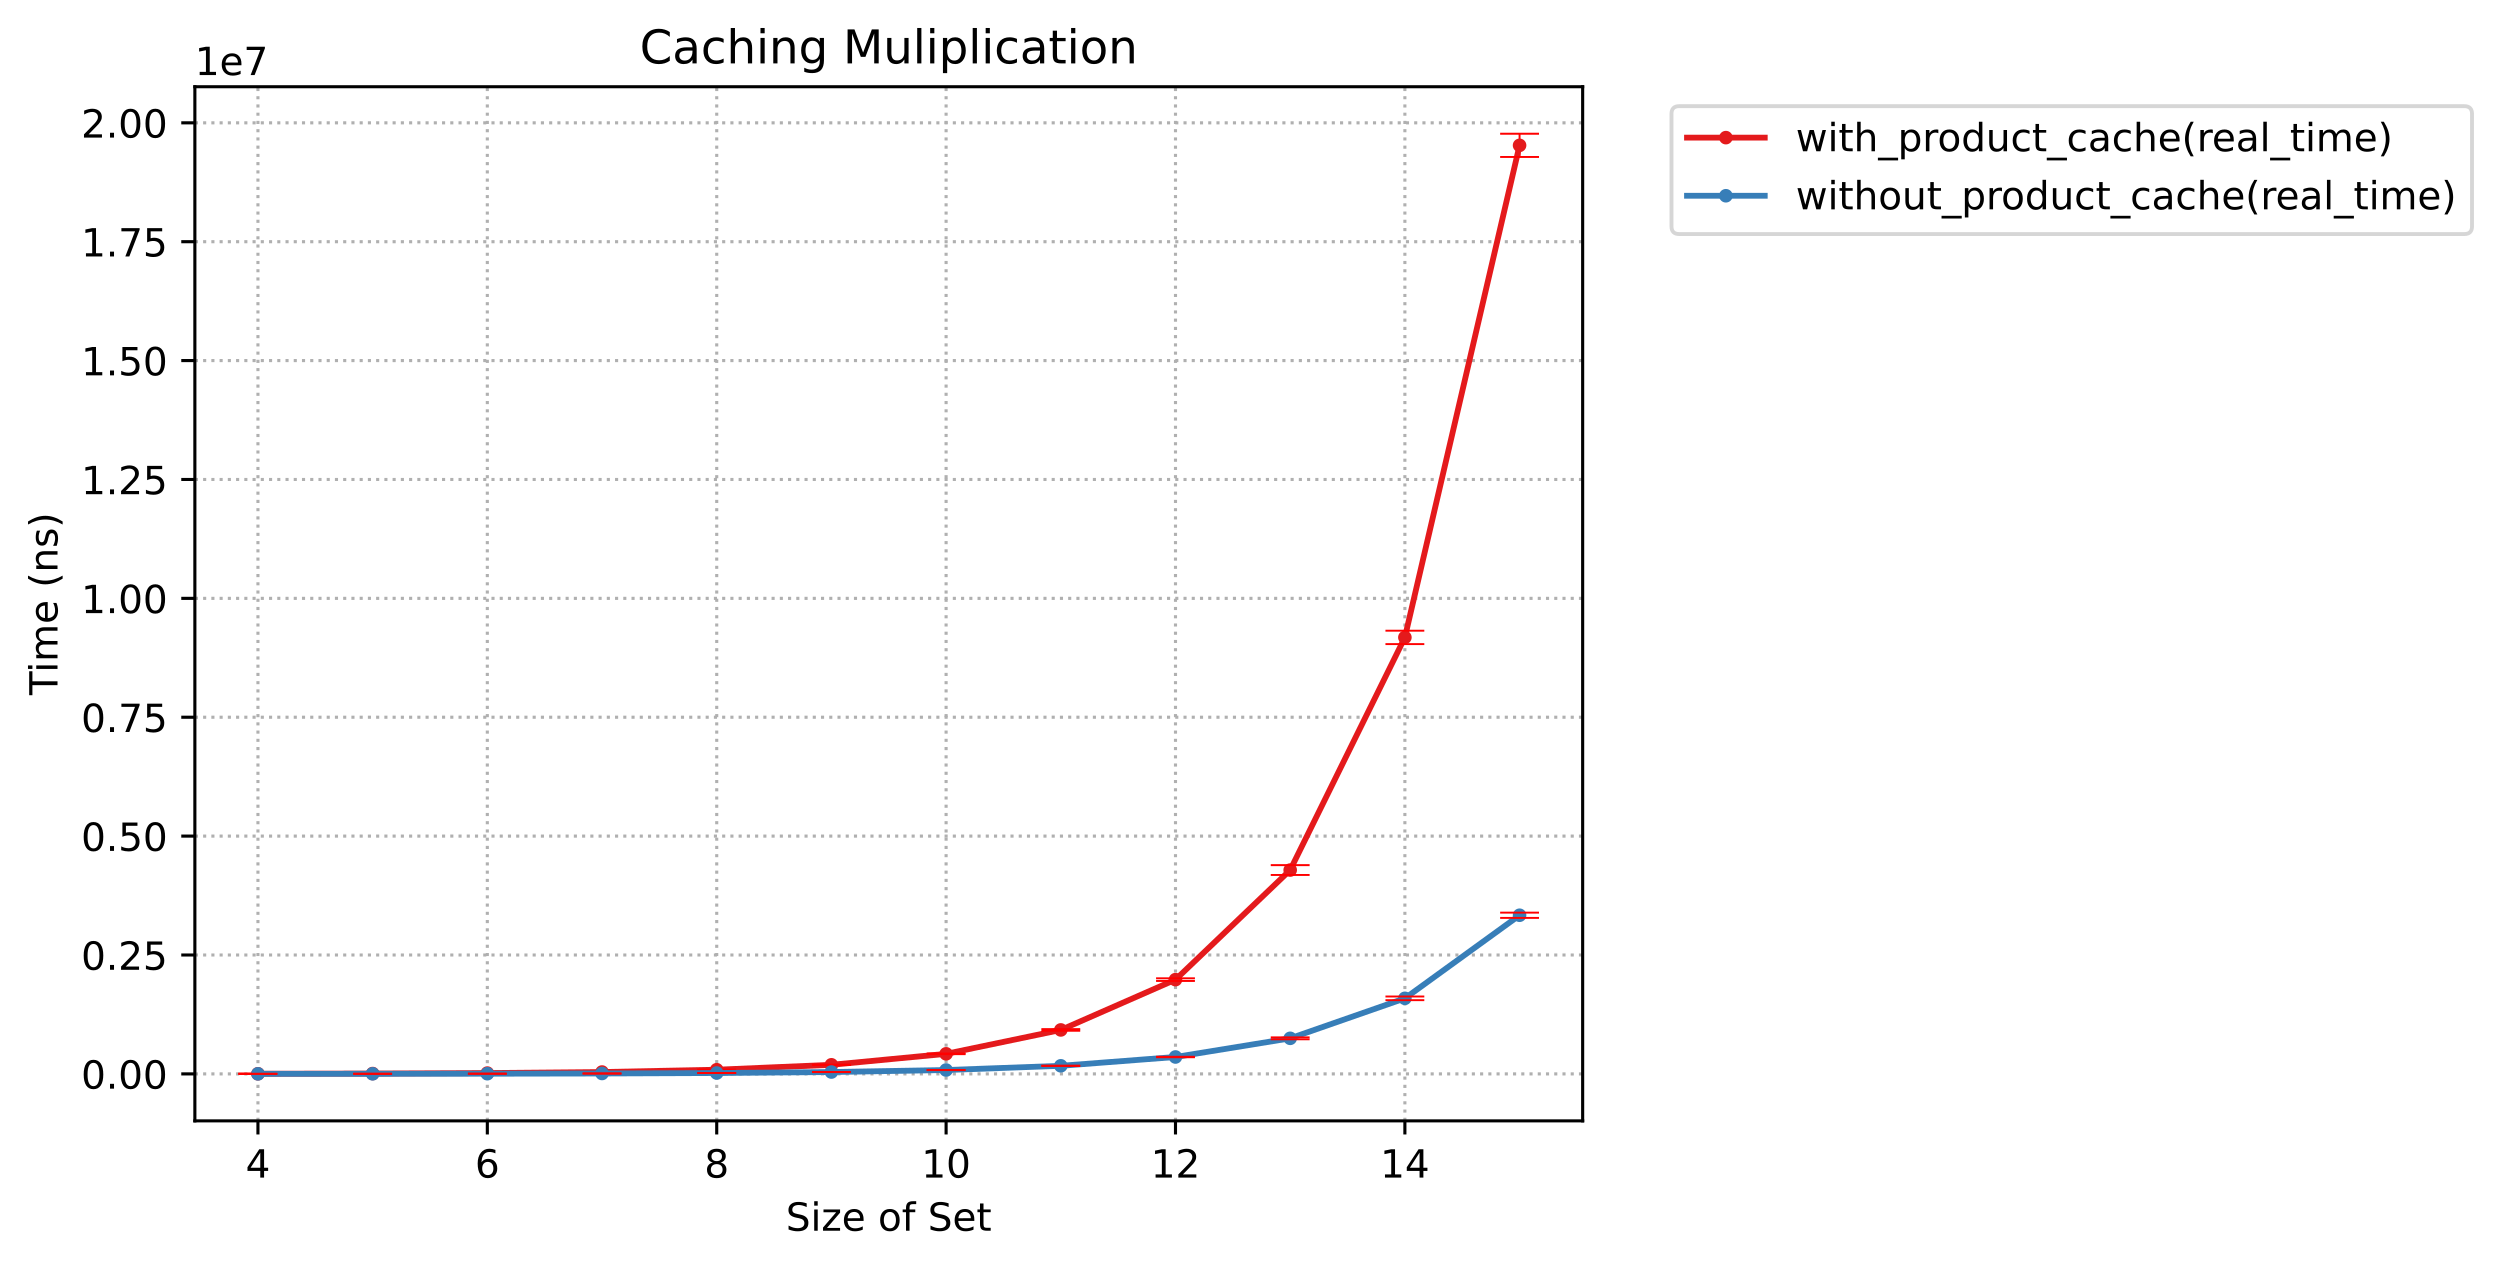 <?xml version="1.0" encoding="utf-8" standalone="no"?>
<!DOCTYPE svg PUBLIC "-//W3C//DTD SVG 1.1//EN"
  "http://www.w3.org/Graphics/SVG/1.1/DTD/svg11.dtd">
<!-- Created with matplotlib (https://matplotlib.org/) -->
<svg height="325.986pt" version="1.1" viewBox="0 0 643.324 325.986" width="643.324pt" xmlns="http://www.w3.org/2000/svg" xmlns:xlink="http://www.w3.org/1999/xlink">
 <defs>
  <style type="text/css">
*{stroke-linecap:butt;stroke-linejoin:round;}
  </style>
 </defs>
 <g id="figure_1">
  <g id="patch_1">
   <path d="M 0 325.986 
L 643.324 325.986 
L 643.324 0 
L 0 0 
z
" style="fill:#ffffff;"/>
  </g>
  <g id="axes_1">
   <g id="patch_2">
    <path d="M 50.144 288.43 
L 407.264 288.43 
L 407.264 22.318 
L 50.144 22.318 
z
" style="fill:#ffffff;"/>
   </g>
   <g id="matplotlib.axis_1">
    <g id="xtick_1">
     <g id="line2d_1">
      <path clip-path="url(#p0be7c2881b)" d="M 66.376 288.43 
L 66.376 22.318 
" style="fill:none;stroke:#b0b0b0;stroke-dasharray:0.8,1.32;stroke-dashoffset:0;stroke-width:0.8;"/>
     </g>
     <g id="line2d_2">
      <defs>
       <path d="M 0 0 
L 0 3.5 
" id="m4b051c2f58" style="stroke:#000000;stroke-width:0.8;"/>
      </defs>
      <g>
       <use style="stroke:#000000;stroke-width:0.8;" x="66.376" xlink:href="#m4b051c2f58" y="288.43"/>
      </g>
     </g>
     <g id="text_1">
      <!-- 4 -->
      <defs>
       <path d="M 37.797 64.312 
L 12.891 25.391 
L 37.797 25.391 
z
M 35.203 72.906 
L 47.609 72.906 
L 47.609 25.391 
L 58.016 25.391 
L 58.016 17.188 
L 47.609 17.188 
L 47.609 0 
L 37.797 0 
L 37.797 17.188 
L 4.891 17.188 
L 4.891 26.703 
z
" id="DejaVuSans-52"/>
      </defs>
      <g transform="translate(63.195 303.029)scale(0.1 -0.1)">
       <use xlink:href="#DejaVuSans-52"/>
      </g>
     </g>
    </g>
    <g id="xtick_2">
     <g id="line2d_3">
      <path clip-path="url(#p0be7c2881b)" d="M 125.405 288.43 
L 125.405 22.318 
" style="fill:none;stroke:#b0b0b0;stroke-dasharray:0.8,1.32;stroke-dashoffset:0;stroke-width:0.8;"/>
     </g>
     <g id="line2d_4">
      <g>
       <use style="stroke:#000000;stroke-width:0.8;" x="125.405" xlink:href="#m4b051c2f58" y="288.43"/>
      </g>
     </g>
     <g id="text_2">
      <!-- 6 -->
      <defs>
       <path d="M 33.016 40.375 
Q 26.375 40.375 22.484 35.828 
Q 18.609 31.297 18.609 23.391 
Q 18.609 15.531 22.484 10.953 
Q 26.375 6.391 33.016 6.391 
Q 39.656 6.391 43.531 10.953 
Q 47.406 15.531 47.406 23.391 
Q 47.406 31.297 43.531 35.828 
Q 39.656 40.375 33.016 40.375 
z
M 52.594 71.297 
L 52.594 62.312 
Q 48.875 64.062 45.094 64.984 
Q 41.312 65.922 37.594 65.922 
Q 27.828 65.922 22.672 59.328 
Q 17.531 52.734 16.797 39.406 
Q 19.672 43.656 24.016 45.922 
Q 28.375 48.188 33.594 48.188 
Q 44.578 48.188 50.953 41.516 
Q 57.328 34.859 57.328 23.391 
Q 57.328 12.156 50.688 5.359 
Q 44.047 -1.422 33.016 -1.422 
Q 20.359 -1.422 13.672 8.266 
Q 6.984 17.969 6.984 36.375 
Q 6.984 53.656 15.188 63.938 
Q 23.391 74.219 37.203 74.219 
Q 40.922 74.219 44.703 73.484 
Q 48.484 72.75 52.594 71.297 
z
" id="DejaVuSans-54"/>
      </defs>
      <g transform="translate(122.223 303.029)scale(0.1 -0.1)">
       <use xlink:href="#DejaVuSans-54"/>
      </g>
     </g>
    </g>
    <g id="xtick_3">
     <g id="line2d_5">
      <path clip-path="url(#p0be7c2881b)" d="M 184.433 288.43 
L 184.433 22.318 
" style="fill:none;stroke:#b0b0b0;stroke-dasharray:0.8,1.32;stroke-dashoffset:0;stroke-width:0.8;"/>
     </g>
     <g id="line2d_6">
      <g>
       <use style="stroke:#000000;stroke-width:0.8;" x="184.433" xlink:href="#m4b051c2f58" y="288.43"/>
      </g>
     </g>
     <g id="text_3">
      <!-- 8 -->
      <defs>
       <path d="M 31.781 34.625 
Q 24.75 34.625 20.719 30.859 
Q 16.703 27.094 16.703 20.516 
Q 16.703 13.922 20.719 10.156 
Q 24.75 6.391 31.781 6.391 
Q 38.812 6.391 42.859 10.172 
Q 46.922 13.969 46.922 20.516 
Q 46.922 27.094 42.891 30.859 
Q 38.875 34.625 31.781 34.625 
z
M 21.922 38.812 
Q 15.578 40.375 12.031 44.719 
Q 8.5 49.078 8.5 55.328 
Q 8.5 64.062 14.719 69.141 
Q 20.953 74.219 31.781 74.219 
Q 42.672 74.219 48.875 69.141 
Q 55.078 64.062 55.078 55.328 
Q 55.078 49.078 51.531 44.719 
Q 48 40.375 41.703 38.812 
Q 48.828 37.156 52.797 32.312 
Q 56.781 27.484 56.781 20.516 
Q 56.781 9.906 50.312 4.234 
Q 43.844 -1.422 31.781 -1.422 
Q 19.734 -1.422 13.25 4.234 
Q 6.781 9.906 6.781 20.516 
Q 6.781 27.484 10.781 32.312 
Q 14.797 37.156 21.922 38.812 
z
M 18.312 54.391 
Q 18.312 48.734 21.844 45.562 
Q 25.391 42.391 31.781 42.391 
Q 38.141 42.391 41.719 45.562 
Q 45.312 48.734 45.312 54.391 
Q 45.312 60.062 41.719 63.234 
Q 38.141 66.406 31.781 66.406 
Q 25.391 66.406 21.844 63.234 
Q 18.312 60.062 18.312 54.391 
z
" id="DejaVuSans-56"/>
      </defs>
      <g transform="translate(181.251 303.029)scale(0.1 -0.1)">
       <use xlink:href="#DejaVuSans-56"/>
      </g>
     </g>
    </g>
    <g id="xtick_4">
     <g id="line2d_7">
      <path clip-path="url(#p0be7c2881b)" d="M 243.461 288.43 
L 243.461 22.318 
" style="fill:none;stroke:#b0b0b0;stroke-dasharray:0.8,1.32;stroke-dashoffset:0;stroke-width:0.8;"/>
     </g>
     <g id="line2d_8">
      <g>
       <use style="stroke:#000000;stroke-width:0.8;" x="243.461" xlink:href="#m4b051c2f58" y="288.43"/>
      </g>
     </g>
     <g id="text_4">
      <!-- 10 -->
      <defs>
       <path d="M 12.406 8.297 
L 28.516 8.297 
L 28.516 63.922 
L 10.984 60.406 
L 10.984 69.391 
L 28.422 72.906 
L 38.281 72.906 
L 38.281 8.297 
L 54.391 8.297 
L 54.391 0 
L 12.406 0 
z
" id="DejaVuSans-49"/>
       <path d="M 31.781 66.406 
Q 24.172 66.406 20.328 58.906 
Q 16.5 51.422 16.5 36.375 
Q 16.5 21.391 20.328 13.891 
Q 24.172 6.391 31.781 6.391 
Q 39.453 6.391 43.281 13.891 
Q 47.125 21.391 47.125 36.375 
Q 47.125 51.422 43.281 58.906 
Q 39.453 66.406 31.781 66.406 
z
M 31.781 74.219 
Q 44.047 74.219 50.516 64.516 
Q 56.984 54.828 56.984 36.375 
Q 56.984 17.969 50.516 8.266 
Q 44.047 -1.422 31.781 -1.422 
Q 19.531 -1.422 13.062 8.266 
Q 6.594 17.969 6.594 36.375 
Q 6.594 54.828 13.062 64.516 
Q 19.531 74.219 31.781 74.219 
z
" id="DejaVuSans-48"/>
      </defs>
      <g transform="translate(237.098 303.029)scale(0.1 -0.1)">
       <use xlink:href="#DejaVuSans-49"/>
       <use x="63.623" xlink:href="#DejaVuSans-48"/>
      </g>
     </g>
    </g>
    <g id="xtick_5">
     <g id="line2d_9">
      <path clip-path="url(#p0be7c2881b)" d="M 302.489 288.43 
L 302.489 22.318 
" style="fill:none;stroke:#b0b0b0;stroke-dasharray:0.8,1.32;stroke-dashoffset:0;stroke-width:0.8;"/>
     </g>
     <g id="line2d_10">
      <g>
       <use style="stroke:#000000;stroke-width:0.8;" x="302.489" xlink:href="#m4b051c2f58" y="288.43"/>
      </g>
     </g>
     <g id="text_5">
      <!-- 12 -->
      <defs>
       <path d="M 19.188 8.297 
L 53.609 8.297 
L 53.609 0 
L 7.328 0 
L 7.328 8.297 
Q 12.938 14.109 22.625 23.891 
Q 32.328 33.688 34.812 36.531 
Q 39.547 41.844 41.422 45.531 
Q 43.312 49.219 43.312 52.781 
Q 43.312 58.594 39.234 62.25 
Q 35.156 65.922 28.609 65.922 
Q 23.969 65.922 18.812 64.312 
Q 13.672 62.703 7.812 59.422 
L 7.812 69.391 
Q 13.766 71.781 18.938 73 
Q 24.125 74.219 28.422 74.219 
Q 39.75 74.219 46.484 68.547 
Q 53.219 62.891 53.219 53.422 
Q 53.219 48.922 51.531 44.891 
Q 49.859 40.875 45.406 35.406 
Q 44.188 33.984 37.641 27.219 
Q 31.109 20.453 19.188 8.297 
z
" id="DejaVuSans-50"/>
      </defs>
      <g transform="translate(296.126 303.029)scale(0.1 -0.1)">
       <use xlink:href="#DejaVuSans-49"/>
       <use x="63.623" xlink:href="#DejaVuSans-50"/>
      </g>
     </g>
    </g>
    <g id="xtick_6">
     <g id="line2d_11">
      <path clip-path="url(#p0be7c2881b)" d="M 361.517 288.43 
L 361.517 22.318 
" style="fill:none;stroke:#b0b0b0;stroke-dasharray:0.8,1.32;stroke-dashoffset:0;stroke-width:0.8;"/>
     </g>
     <g id="line2d_12">
      <g>
       <use style="stroke:#000000;stroke-width:0.8;" x="361.517" xlink:href="#m4b051c2f58" y="288.43"/>
      </g>
     </g>
     <g id="text_6">
      <!-- 14 -->
      <g transform="translate(355.154 303.029)scale(0.1 -0.1)">
       <use xlink:href="#DejaVuSans-49"/>
       <use x="63.623" xlink:href="#DejaVuSans-52"/>
      </g>
     </g>
    </g>
    <g id="text_7">
     <!-- Size of Set -->
     <defs>
      <path d="M 53.516 70.516 
L 53.516 60.891 
Q 47.906 63.578 42.922 64.891 
Q 37.938 66.219 33.297 66.219 
Q 25.25 66.219 20.875 63.094 
Q 16.5 59.969 16.5 54.203 
Q 16.5 49.359 19.406 46.891 
Q 22.312 44.438 30.422 42.922 
L 36.375 41.703 
Q 47.406 39.594 52.656 34.297 
Q 57.906 29 57.906 20.125 
Q 57.906 9.516 50.797 4.047 
Q 43.703 -1.422 29.984 -1.422 
Q 24.812 -1.422 18.969 -0.25 
Q 13.141 0.922 6.891 3.219 
L 6.891 13.375 
Q 12.891 10.016 18.656 8.297 
Q 24.422 6.594 29.984 6.594 
Q 38.422 6.594 43.016 9.906 
Q 47.609 13.234 47.609 19.391 
Q 47.609 24.75 44.312 27.781 
Q 41.016 30.812 33.5 32.328 
L 27.484 33.5 
Q 16.453 35.688 11.516 40.375 
Q 6.594 45.062 6.594 53.422 
Q 6.594 63.094 13.406 68.656 
Q 20.219 74.219 32.172 74.219 
Q 37.312 74.219 42.625 73.281 
Q 47.953 72.359 53.516 70.516 
z
" id="DejaVuSans-83"/>
      <path d="M 9.422 54.688 
L 18.406 54.688 
L 18.406 0 
L 9.422 0 
z
M 9.422 75.984 
L 18.406 75.984 
L 18.406 64.594 
L 9.422 64.594 
z
" id="DejaVuSans-105"/>
      <path d="M 5.516 54.688 
L 48.188 54.688 
L 48.188 46.484 
L 14.406 7.172 
L 48.188 7.172 
L 48.188 0 
L 4.297 0 
L 4.297 8.203 
L 38.094 47.516 
L 5.516 47.516 
z
" id="DejaVuSans-122"/>
      <path d="M 56.203 29.594 
L 56.203 25.203 
L 14.891 25.203 
Q 15.484 15.922 20.484 11.062 
Q 25.484 6.203 34.422 6.203 
Q 39.594 6.203 44.453 7.469 
Q 49.312 8.734 54.109 11.281 
L 54.109 2.781 
Q 49.266 0.734 44.188 -0.344 
Q 39.109 -1.422 33.891 -1.422 
Q 20.797 -1.422 13.156 6.188 
Q 5.516 13.812 5.516 26.812 
Q 5.516 40.234 12.766 48.109 
Q 20.016 56 32.328 56 
Q 43.359 56 49.781 48.891 
Q 56.203 41.797 56.203 29.594 
z
M 47.219 32.234 
Q 47.125 39.594 43.094 43.984 
Q 39.062 48.391 32.422 48.391 
Q 24.906 48.391 20.391 44.141 
Q 15.875 39.891 15.188 32.172 
z
" id="DejaVuSans-101"/>
      <path id="DejaVuSans-32"/>
      <path d="M 30.609 48.391 
Q 23.391 48.391 19.188 42.75 
Q 14.984 37.109 14.984 27.297 
Q 14.984 17.484 19.156 11.844 
Q 23.344 6.203 30.609 6.203 
Q 37.797 6.203 41.984 11.859 
Q 46.188 17.531 46.188 27.297 
Q 46.188 37.016 41.984 42.703 
Q 37.797 48.391 30.609 48.391 
z
M 30.609 56 
Q 42.328 56 49.016 48.375 
Q 55.719 40.766 55.719 27.297 
Q 55.719 13.875 49.016 6.219 
Q 42.328 -1.422 30.609 -1.422 
Q 18.844 -1.422 12.172 6.219 
Q 5.516 13.875 5.516 27.297 
Q 5.516 40.766 12.172 48.375 
Q 18.844 56 30.609 56 
z
" id="DejaVuSans-111"/>
      <path d="M 37.109 75.984 
L 37.109 68.5 
L 28.516 68.5 
Q 23.688 68.5 21.797 66.547 
Q 19.922 64.594 19.922 59.516 
L 19.922 54.688 
L 34.719 54.688 
L 34.719 47.703 
L 19.922 47.703 
L 19.922 0 
L 10.891 0 
L 10.891 47.703 
L 2.297 47.703 
L 2.297 54.688 
L 10.891 54.688 
L 10.891 58.5 
Q 10.891 67.625 15.141 71.797 
Q 19.391 75.984 28.609 75.984 
z
" id="DejaVuSans-102"/>
      <path d="M 18.312 70.219 
L 18.312 54.688 
L 36.812 54.688 
L 36.812 47.703 
L 18.312 47.703 
L 18.312 18.016 
Q 18.312 11.328 20.141 9.422 
Q 21.969 7.516 27.594 7.516 
L 36.812 7.516 
L 36.812 0 
L 27.594 0 
Q 17.188 0 13.234 3.875 
Q 9.281 7.766 9.281 18.016 
L 9.281 47.703 
L 2.688 47.703 
L 2.688 54.688 
L 9.281 54.688 
L 9.281 70.219 
z
" id="DejaVuSans-116"/>
     </defs>
     <g transform="translate(202.231 316.707)scale(0.1 -0.1)">
      <use xlink:href="#DejaVuSans-83"/>
      <use x="63.477" xlink:href="#DejaVuSans-105"/>
      <use x="91.26" xlink:href="#DejaVuSans-122"/>
      <use x="143.75" xlink:href="#DejaVuSans-101"/>
      <use x="205.273" xlink:href="#DejaVuSans-32"/>
      <use x="237.061" xlink:href="#DejaVuSans-111"/>
      <use x="298.242" xlink:href="#DejaVuSans-102"/>
      <use x="333.447" xlink:href="#DejaVuSans-32"/>
      <use x="365.234" xlink:href="#DejaVuSans-83"/>
      <use x="428.711" xlink:href="#DejaVuSans-101"/>
      <use x="490.234" xlink:href="#DejaVuSans-116"/>
     </g>
    </g>
   </g>
   <g id="matplotlib.axis_2">
    <g id="ytick_1">
     <g id="line2d_13">
      <path clip-path="url(#p0be7c2881b)" d="M 50.144 276.343 
L 407.264 276.343 
" style="fill:none;stroke:#b0b0b0;stroke-dasharray:0.8,1.32;stroke-dashoffset:0;stroke-width:0.8;"/>
     </g>
     <g id="line2d_14">
      <defs>
       <path d="M 0 0 
L -3.5 0 
" id="md8c33a48b3" style="stroke:#000000;stroke-width:0.8;"/>
      </defs>
      <g>
       <use style="stroke:#000000;stroke-width:0.8;" x="50.144" xlink:href="#md8c33a48b3" y="276.343"/>
      </g>
     </g>
     <g id="text_8">
      <!-- 0.00 -->
      <defs>
       <path d="M 10.688 12.406 
L 21 12.406 
L 21 0 
L 10.688 0 
z
" id="DejaVuSans-46"/>
      </defs>
      <g transform="translate(20.878 280.142)scale(0.1 -0.1)">
       <use xlink:href="#DejaVuSans-48"/>
       <use x="63.623" xlink:href="#DejaVuSans-46"/>
       <use x="95.41" xlink:href="#DejaVuSans-48"/>
       <use x="159.033" xlink:href="#DejaVuSans-48"/>
      </g>
     </g>
    </g>
    <g id="ytick_2">
     <g id="line2d_15">
      <path clip-path="url(#p0be7c2881b)" d="M 50.144 245.751 
L 407.264 245.751 
" style="fill:none;stroke:#b0b0b0;stroke-dasharray:0.8,1.32;stroke-dashoffset:0;stroke-width:0.8;"/>
     </g>
     <g id="line2d_16">
      <g>
       <use style="stroke:#000000;stroke-width:0.8;" x="50.144" xlink:href="#md8c33a48b3" y="245.751"/>
      </g>
     </g>
     <g id="text_9">
      <!-- 0.25 -->
      <defs>
       <path d="M 10.797 72.906 
L 49.516 72.906 
L 49.516 64.594 
L 19.828 64.594 
L 19.828 46.734 
Q 21.969 47.469 24.109 47.828 
Q 26.266 48.188 28.422 48.188 
Q 40.625 48.188 47.75 41.5 
Q 54.891 34.812 54.891 23.391 
Q 54.891 11.625 47.562 5.094 
Q 40.234 -1.422 26.906 -1.422 
Q 22.312 -1.422 17.547 -0.641 
Q 12.797 0.141 7.719 1.703 
L 7.719 11.625 
Q 12.109 9.234 16.797 8.062 
Q 21.484 6.891 26.703 6.891 
Q 35.156 6.891 40.078 11.328 
Q 45.016 15.766 45.016 23.391 
Q 45.016 31 40.078 35.438 
Q 35.156 39.891 26.703 39.891 
Q 22.75 39.891 18.812 39.016 
Q 14.891 38.141 10.797 36.281 
z
" id="DejaVuSans-53"/>
      </defs>
      <g transform="translate(20.878 249.55)scale(0.1 -0.1)">
       <use xlink:href="#DejaVuSans-48"/>
       <use x="63.623" xlink:href="#DejaVuSans-46"/>
       <use x="95.41" xlink:href="#DejaVuSans-50"/>
       <use x="159.033" xlink:href="#DejaVuSans-53"/>
      </g>
     </g>
    </g>
    <g id="ytick_3">
     <g id="line2d_17">
      <path clip-path="url(#p0be7c2881b)" d="M 50.144 215.158 
L 407.264 215.158 
" style="fill:none;stroke:#b0b0b0;stroke-dasharray:0.8,1.32;stroke-dashoffset:0;stroke-width:0.8;"/>
     </g>
     <g id="line2d_18">
      <g>
       <use style="stroke:#000000;stroke-width:0.8;" x="50.144" xlink:href="#md8c33a48b3" y="215.158"/>
      </g>
     </g>
     <g id="text_10">
      <!-- 0.50 -->
      <g transform="translate(20.878 218.958)scale(0.1 -0.1)">
       <use xlink:href="#DejaVuSans-48"/>
       <use x="63.623" xlink:href="#DejaVuSans-46"/>
       <use x="95.41" xlink:href="#DejaVuSans-53"/>
       <use x="159.033" xlink:href="#DejaVuSans-48"/>
      </g>
     </g>
    </g>
    <g id="ytick_4">
     <g id="line2d_19">
      <path clip-path="url(#p0be7c2881b)" d="M 50.144 184.566 
L 407.264 184.566 
" style="fill:none;stroke:#b0b0b0;stroke-dasharray:0.8,1.32;stroke-dashoffset:0;stroke-width:0.8;"/>
     </g>
     <g id="line2d_20">
      <g>
       <use style="stroke:#000000;stroke-width:0.8;" x="50.144" xlink:href="#md8c33a48b3" y="184.566"/>
      </g>
     </g>
     <g id="text_11">
      <!-- 0.75 -->
      <defs>
       <path d="M 8.203 72.906 
L 55.078 72.906 
L 55.078 68.703 
L 28.609 0 
L 18.312 0 
L 43.219 64.594 
L 8.203 64.594 
z
" id="DejaVuSans-55"/>
      </defs>
      <g transform="translate(20.878 188.365)scale(0.1 -0.1)">
       <use xlink:href="#DejaVuSans-48"/>
       <use x="63.623" xlink:href="#DejaVuSans-46"/>
       <use x="95.41" xlink:href="#DejaVuSans-55"/>
       <use x="159.033" xlink:href="#DejaVuSans-53"/>
      </g>
     </g>
    </g>
    <g id="ytick_5">
     <g id="line2d_21">
      <path clip-path="url(#p0be7c2881b)" d="M 50.144 153.974 
L 407.264 153.974 
" style="fill:none;stroke:#b0b0b0;stroke-dasharray:0.8,1.32;stroke-dashoffset:0;stroke-width:0.8;"/>
     </g>
     <g id="line2d_22">
      <g>
       <use style="stroke:#000000;stroke-width:0.8;" x="50.144" xlink:href="#md8c33a48b3" y="153.974"/>
      </g>
     </g>
     <g id="text_12">
      <!-- 1.00 -->
      <g transform="translate(20.878 157.773)scale(0.1 -0.1)">
       <use xlink:href="#DejaVuSans-49"/>
       <use x="63.623" xlink:href="#DejaVuSans-46"/>
       <use x="95.41" xlink:href="#DejaVuSans-48"/>
       <use x="159.033" xlink:href="#DejaVuSans-48"/>
      </g>
     </g>
    </g>
    <g id="ytick_6">
     <g id="line2d_23">
      <path clip-path="url(#p0be7c2881b)" d="M 50.144 123.381 
L 407.264 123.381 
" style="fill:none;stroke:#b0b0b0;stroke-dasharray:0.8,1.32;stroke-dashoffset:0;stroke-width:0.8;"/>
     </g>
     <g id="line2d_24">
      <g>
       <use style="stroke:#000000;stroke-width:0.8;" x="50.144" xlink:href="#md8c33a48b3" y="123.381"/>
      </g>
     </g>
     <g id="text_13">
      <!-- 1.25 -->
      <g transform="translate(20.878 127.18)scale(0.1 -0.1)">
       <use xlink:href="#DejaVuSans-49"/>
       <use x="63.623" xlink:href="#DejaVuSans-46"/>
       <use x="95.41" xlink:href="#DejaVuSans-50"/>
       <use x="159.033" xlink:href="#DejaVuSans-53"/>
      </g>
     </g>
    </g>
    <g id="ytick_7">
     <g id="line2d_25">
      <path clip-path="url(#p0be7c2881b)" d="M 50.144 92.789 
L 407.264 92.789 
" style="fill:none;stroke:#b0b0b0;stroke-dasharray:0.8,1.32;stroke-dashoffset:0;stroke-width:0.8;"/>
     </g>
     <g id="line2d_26">
      <g>
       <use style="stroke:#000000;stroke-width:0.8;" x="50.144" xlink:href="#md8c33a48b3" y="92.789"/>
      </g>
     </g>
     <g id="text_14">
      <!-- 1.50 -->
      <g transform="translate(20.878 96.588)scale(0.1 -0.1)">
       <use xlink:href="#DejaVuSans-49"/>
       <use x="63.623" xlink:href="#DejaVuSans-46"/>
       <use x="95.41" xlink:href="#DejaVuSans-53"/>
       <use x="159.033" xlink:href="#DejaVuSans-48"/>
      </g>
     </g>
    </g>
    <g id="ytick_8">
     <g id="line2d_27">
      <path clip-path="url(#p0be7c2881b)" d="M 50.144 62.196 
L 407.264 62.196 
" style="fill:none;stroke:#b0b0b0;stroke-dasharray:0.8,1.32;stroke-dashoffset:0;stroke-width:0.8;"/>
     </g>
     <g id="line2d_28">
      <g>
       <use style="stroke:#000000;stroke-width:0.8;" x="50.144" xlink:href="#md8c33a48b3" y="62.196"/>
      </g>
     </g>
     <g id="text_15">
      <!-- 1.75 -->
      <g transform="translate(20.878 65.996)scale(0.1 -0.1)">
       <use xlink:href="#DejaVuSans-49"/>
       <use x="63.623" xlink:href="#DejaVuSans-46"/>
       <use x="95.41" xlink:href="#DejaVuSans-55"/>
       <use x="159.033" xlink:href="#DejaVuSans-53"/>
      </g>
     </g>
    </g>
    <g id="ytick_9">
     <g id="line2d_29">
      <path clip-path="url(#p0be7c2881b)" d="M 50.144 31.604 
L 407.264 31.604 
" style="fill:none;stroke:#b0b0b0;stroke-dasharray:0.8,1.32;stroke-dashoffset:0;stroke-width:0.8;"/>
     </g>
     <g id="line2d_30">
      <g>
       <use style="stroke:#000000;stroke-width:0.8;" x="50.144" xlink:href="#md8c33a48b3" y="31.604"/>
      </g>
     </g>
     <g id="text_16">
      <!-- 2.00 -->
      <g transform="translate(20.878 35.403)scale(0.1 -0.1)">
       <use xlink:href="#DejaVuSans-50"/>
       <use x="63.623" xlink:href="#DejaVuSans-46"/>
       <use x="95.41" xlink:href="#DejaVuSans-48"/>
       <use x="159.033" xlink:href="#DejaVuSans-48"/>
      </g>
     </g>
    </g>
    <g id="text_17">
     <!-- Time (ns) -->
     <defs>
      <path d="M -0.297 72.906 
L 61.375 72.906 
L 61.375 64.594 
L 35.5 64.594 
L 35.5 0 
L 25.594 0 
L 25.594 64.594 
L -0.297 64.594 
z
" id="DejaVuSans-84"/>
      <path d="M 52 44.188 
Q 55.375 50.25 60.062 53.125 
Q 64.75 56 71.094 56 
Q 79.641 56 84.281 50.016 
Q 88.922 44.047 88.922 33.016 
L 88.922 0 
L 79.891 0 
L 79.891 32.719 
Q 79.891 40.578 77.094 44.375 
Q 74.312 48.188 68.609 48.188 
Q 61.625 48.188 57.562 43.547 
Q 53.516 38.922 53.516 30.906 
L 53.516 0 
L 44.484 0 
L 44.484 32.719 
Q 44.484 40.625 41.703 44.406 
Q 38.922 48.188 33.109 48.188 
Q 26.219 48.188 22.156 43.531 
Q 18.109 38.875 18.109 30.906 
L 18.109 0 
L 9.078 0 
L 9.078 54.688 
L 18.109 54.688 
L 18.109 46.188 
Q 21.188 51.219 25.484 53.609 
Q 29.781 56 35.688 56 
Q 41.656 56 45.828 52.969 
Q 50 49.953 52 44.188 
z
" id="DejaVuSans-109"/>
      <path d="M 31 75.875 
Q 24.469 64.656 21.281 53.656 
Q 18.109 42.672 18.109 31.391 
Q 18.109 20.125 21.312 9.062 
Q 24.516 -2 31 -13.188 
L 23.188 -13.188 
Q 15.875 -1.703 12.234 9.375 
Q 8.594 20.453 8.594 31.391 
Q 8.594 42.281 12.203 53.312 
Q 15.828 64.359 23.188 75.875 
z
" id="DejaVuSans-40"/>
      <path d="M 54.891 33.016 
L 54.891 0 
L 45.906 0 
L 45.906 32.719 
Q 45.906 40.484 42.875 44.328 
Q 39.844 48.188 33.797 48.188 
Q 26.516 48.188 22.312 43.547 
Q 18.109 38.922 18.109 30.906 
L 18.109 0 
L 9.078 0 
L 9.078 54.688 
L 18.109 54.688 
L 18.109 46.188 
Q 21.344 51.125 25.703 53.562 
Q 30.078 56 35.797 56 
Q 45.219 56 50.047 50.172 
Q 54.891 44.344 54.891 33.016 
z
" id="DejaVuSans-110"/>
      <path d="M 44.281 53.078 
L 44.281 44.578 
Q 40.484 46.531 36.375 47.5 
Q 32.281 48.484 27.875 48.484 
Q 21.188 48.484 17.844 46.438 
Q 14.5 44.391 14.5 40.281 
Q 14.5 37.156 16.891 35.375 
Q 19.281 33.594 26.516 31.984 
L 29.594 31.297 
Q 39.156 29.25 43.188 25.516 
Q 47.219 21.781 47.219 15.094 
Q 47.219 7.469 41.188 3.016 
Q 35.156 -1.422 24.609 -1.422 
Q 20.219 -1.422 15.453 -0.562 
Q 10.688 0.297 5.422 2 
L 5.422 11.281 
Q 10.406 8.688 15.234 7.391 
Q 20.062 6.109 24.812 6.109 
Q 31.156 6.109 34.562 8.281 
Q 37.984 10.453 37.984 14.406 
Q 37.984 18.062 35.516 20.016 
Q 33.062 21.969 24.703 23.781 
L 21.578 24.516 
Q 13.234 26.266 9.516 29.906 
Q 5.812 33.547 5.812 39.891 
Q 5.812 47.609 11.281 51.797 
Q 16.75 56 26.812 56 
Q 31.781 56 36.172 55.266 
Q 40.578 54.547 44.281 53.078 
z
" id="DejaVuSans-115"/>
      <path d="M 8.016 75.875 
L 15.828 75.875 
Q 23.141 64.359 26.781 53.312 
Q 30.422 42.281 30.422 31.391 
Q 30.422 20.453 26.781 9.375 
Q 23.141 -1.703 15.828 -13.188 
L 8.016 -13.188 
Q 14.5 -2 17.703 9.062 
Q 20.906 20.125 20.906 31.391 
Q 20.906 42.672 17.703 53.656 
Q 14.5 64.656 8.016 75.875 
z
" id="DejaVuSans-41"/>
     </defs>
     <g transform="translate(14.798 178.872)rotate(-90)scale(0.1 -0.1)">
      <use xlink:href="#DejaVuSans-84"/>
      <use x="57.959" xlink:href="#DejaVuSans-105"/>
      <use x="85.742" xlink:href="#DejaVuSans-109"/>
      <use x="183.154" xlink:href="#DejaVuSans-101"/>
      <use x="244.678" xlink:href="#DejaVuSans-32"/>
      <use x="276.465" xlink:href="#DejaVuSans-40"/>
      <use x="315.479" xlink:href="#DejaVuSans-110"/>
      <use x="378.857" xlink:href="#DejaVuSans-115"/>
      <use x="430.957" xlink:href="#DejaVuSans-41"/>
     </g>
    </g>
    <g id="text_18">
     <!-- 1e7 -->
     <g transform="translate(50.144 19.318)scale(0.1 -0.1)">
      <use xlink:href="#DejaVuSans-49"/>
      <use x="63.623" xlink:href="#DejaVuSans-101"/>
      <use x="125.146" xlink:href="#DejaVuSans-55"/>
     </g>
    </g>
   </g>
   <g id="LineCollection_1">
    <path clip-path="url(#p0be7c2881b)" d="M 66.376 276.31 
L 66.376 276.31 
" style="fill:none;stroke:#ff0000;stroke-width:0.5;"/>
    <path clip-path="url(#p0be7c2881b)" d="M 95.891 276.26 
L 95.891 276.259 
" style="fill:none;stroke:#ff0000;stroke-width:0.5;"/>
    <path clip-path="url(#p0be7c2881b)" d="M 125.405 276.138 
L 125.405 276.133 
" style="fill:none;stroke:#ff0000;stroke-width:0.5;"/>
    <path clip-path="url(#p0be7c2881b)" d="M 154.919 275.873 
L 154.919 275.861 
" style="fill:none;stroke:#ff0000;stroke-width:0.5;"/>
    <path clip-path="url(#p0be7c2881b)" d="M 184.433 275.312 
L 184.433 275.231 
" style="fill:none;stroke:#ff0000;stroke-width:0.5;"/>
    <path clip-path="url(#p0be7c2881b)" d="M 213.947 274.039 
L 213.947 273.967 
" style="fill:none;stroke:#ff0000;stroke-width:0.5;"/>
    <path clip-path="url(#p0be7c2881b)" d="M 243.461 271.261 
L 243.461 271.097 
" style="fill:none;stroke:#ff0000;stroke-width:0.5;"/>
    <path clip-path="url(#p0be7c2881b)" d="M 272.975 265.243 
L 272.975 264.821 
" style="fill:none;stroke:#ff0000;stroke-width:0.5;"/>
    <path clip-path="url(#p0be7c2881b)" d="M 302.489 252.438 
L 302.489 251.74 
" style="fill:none;stroke:#ff0000;stroke-width:0.5;"/>
    <path clip-path="url(#p0be7c2881b)" d="M 332.003 225.161 
L 332.003 222.623 
" style="fill:none;stroke:#ff0000;stroke-width:0.5;"/>
    <path clip-path="url(#p0be7c2881b)" d="M 361.517 165.747 
L 361.517 162.292 
" style="fill:none;stroke:#ff0000;stroke-width:0.5;"/>
    <path clip-path="url(#p0be7c2881b)" d="M 391.031 40.391 
L 391.031 34.414 
" style="fill:none;stroke:#ff0000;stroke-width:0.5;"/>
   </g>
   <g id="LineCollection_2">
    <path clip-path="url(#p0be7c2881b)" d="M 66.376 276.334 
L 66.376 276.334 
" style="fill:none;stroke:#ff0000;stroke-width:0.5;"/>
    <path clip-path="url(#p0be7c2881b)" d="M 95.891 276.322 
L 95.891 276.321 
" style="fill:none;stroke:#ff0000;stroke-width:0.5;"/>
    <path clip-path="url(#p0be7c2881b)" d="M 125.405 276.297 
L 125.405 276.296 
" style="fill:none;stroke:#ff0000;stroke-width:0.5;"/>
    <path clip-path="url(#p0be7c2881b)" d="M 154.919 276.241 
L 154.919 276.238 
" style="fill:none;stroke:#ff0000;stroke-width:0.5;"/>
    <path clip-path="url(#p0be7c2881b)" d="M 184.433 276.123 
L 184.433 276.115 
" style="fill:none;stroke:#ff0000;stroke-width:0.5;"/>
    <path clip-path="url(#p0be7c2881b)" d="M 213.947 275.875 
L 213.947 275.858 
" style="fill:none;stroke:#ff0000;stroke-width:0.5;"/>
    <path clip-path="url(#p0be7c2881b)" d="M 243.461 275.362 
L 243.461 275.338 
" style="fill:none;stroke:#ff0000;stroke-width:0.5;"/>
    <path clip-path="url(#p0be7c2881b)" d="M 272.975 274.305 
L 272.975 274.222 
" style="fill:none;stroke:#ff0000;stroke-width:0.5;"/>
    <path clip-path="url(#p0be7c2881b)" d="M 302.489 272.05 
L 302.489 271.935 
" style="fill:none;stroke:#ff0000;stroke-width:0.5;"/>
    <path clip-path="url(#p0be7c2881b)" d="M 332.003 267.437 
L 332.003 266.944 
" style="fill:none;stroke:#ff0000;stroke-width:0.5;"/>
    <path clip-path="url(#p0be7c2881b)" d="M 361.517 257.369 
L 361.517 256.429 
" style="fill:none;stroke:#ff0000;stroke-width:0.5;"/>
    <path clip-path="url(#p0be7c2881b)" d="M 391.031 236.197 
L 391.031 234.842 
" style="fill:none;stroke:#ff0000;stroke-width:0.5;"/>
   </g>
   <g id="line2d_31">
    <path clip-path="url(#p0be7c2881b)" d="M 66.376 276.31 
L 95.891 276.26 
L 125.405 276.136 
L 154.919 275.867 
L 184.433 275.272 
L 213.947 274.003 
L 243.461 271.179 
L 272.975 265.032 
L 302.489 252.089 
L 332.003 223.892 
L 361.517 164.02 
L 391.031 37.402 
" style="fill:none;stroke:#e41a1c;stroke-linecap:square;stroke-width:1.5;"/>
    <defs>
     <path d="M 0 1.25 
C 0.332 1.25 0.649 1.118 0.884 0.884 
C 1.118 0.649 1.25 0.332 1.25 0 
C 1.25 -0.332 1.118 -0.649 0.884 -0.884 
C 0.649 -1.118 0.332 -1.25 0 -1.25 
C -0.332 -1.25 -0.649 -1.118 -0.884 -0.884 
C -1.118 -0.649 -1.25 -0.332 -1.25 0 
C -1.25 0.332 -1.118 0.649 -0.884 0.884 
C -0.649 1.118 -0.332 1.25 0 1.25 
z
" id="m68780b8890" style="stroke:#e41a1c;"/>
    </defs>
    <g clip-path="url(#p0be7c2881b)">
     <use style="fill:#e41a1c;stroke:#e41a1c;" x="66.376" xlink:href="#m68780b8890" y="276.31"/>
     <use style="fill:#e41a1c;stroke:#e41a1c;" x="95.891" xlink:href="#m68780b8890" y="276.26"/>
     <use style="fill:#e41a1c;stroke:#e41a1c;" x="125.405" xlink:href="#m68780b8890" y="276.136"/>
     <use style="fill:#e41a1c;stroke:#e41a1c;" x="154.919" xlink:href="#m68780b8890" y="275.867"/>
     <use style="fill:#e41a1c;stroke:#e41a1c;" x="184.433" xlink:href="#m68780b8890" y="275.272"/>
     <use style="fill:#e41a1c;stroke:#e41a1c;" x="213.947" xlink:href="#m68780b8890" y="274.003"/>
     <use style="fill:#e41a1c;stroke:#e41a1c;" x="243.461" xlink:href="#m68780b8890" y="271.179"/>
     <use style="fill:#e41a1c;stroke:#e41a1c;" x="272.975" xlink:href="#m68780b8890" y="265.032"/>
     <use style="fill:#e41a1c;stroke:#e41a1c;" x="302.489" xlink:href="#m68780b8890" y="252.089"/>
     <use style="fill:#e41a1c;stroke:#e41a1c;" x="332.003" xlink:href="#m68780b8890" y="223.892"/>
     <use style="fill:#e41a1c;stroke:#e41a1c;" x="361.517" xlink:href="#m68780b8890" y="164.02"/>
     <use style="fill:#e41a1c;stroke:#e41a1c;" x="391.031" xlink:href="#m68780b8890" y="37.402"/>
    </g>
   </g>
   <g id="line2d_32">
    <defs>
     <path d="M 5 0 
L -5 -0 
" id="m41e6f6cd70" style="stroke:#ff0000;stroke-width:0.5;"/>
    </defs>
    <g clip-path="url(#p0be7c2881b)">
     <use style="fill:#ff0000;stroke:#ff0000;stroke-width:0.5;" x="66.376" xlink:href="#m41e6f6cd70" y="276.31"/>
     <use style="fill:#ff0000;stroke:#ff0000;stroke-width:0.5;" x="95.891" xlink:href="#m41e6f6cd70" y="276.26"/>
     <use style="fill:#ff0000;stroke:#ff0000;stroke-width:0.5;" x="125.405" xlink:href="#m41e6f6cd70" y="276.138"/>
     <use style="fill:#ff0000;stroke:#ff0000;stroke-width:0.5;" x="154.919" xlink:href="#m41e6f6cd70" y="275.873"/>
     <use style="fill:#ff0000;stroke:#ff0000;stroke-width:0.5;" x="184.433" xlink:href="#m41e6f6cd70" y="275.312"/>
     <use style="fill:#ff0000;stroke:#ff0000;stroke-width:0.5;" x="213.947" xlink:href="#m41e6f6cd70" y="274.039"/>
     <use style="fill:#ff0000;stroke:#ff0000;stroke-width:0.5;" x="243.461" xlink:href="#m41e6f6cd70" y="271.261"/>
     <use style="fill:#ff0000;stroke:#ff0000;stroke-width:0.5;" x="272.975" xlink:href="#m41e6f6cd70" y="265.243"/>
     <use style="fill:#ff0000;stroke:#ff0000;stroke-width:0.5;" x="302.489" xlink:href="#m41e6f6cd70" y="252.438"/>
     <use style="fill:#ff0000;stroke:#ff0000;stroke-width:0.5;" x="332.003" xlink:href="#m41e6f6cd70" y="225.161"/>
     <use style="fill:#ff0000;stroke:#ff0000;stroke-width:0.5;" x="361.517" xlink:href="#m41e6f6cd70" y="165.747"/>
     <use style="fill:#ff0000;stroke:#ff0000;stroke-width:0.5;" x="391.031" xlink:href="#m41e6f6cd70" y="40.391"/>
    </g>
   </g>
   <g id="line2d_33">
    <g clip-path="url(#p0be7c2881b)">
     <use style="fill:#ff0000;stroke:#ff0000;stroke-width:0.5;" x="66.376" xlink:href="#m41e6f6cd70" y="276.31"/>
     <use style="fill:#ff0000;stroke:#ff0000;stroke-width:0.5;" x="95.891" xlink:href="#m41e6f6cd70" y="276.259"/>
     <use style="fill:#ff0000;stroke:#ff0000;stroke-width:0.5;" x="125.405" xlink:href="#m41e6f6cd70" y="276.133"/>
     <use style="fill:#ff0000;stroke:#ff0000;stroke-width:0.5;" x="154.919" xlink:href="#m41e6f6cd70" y="275.861"/>
     <use style="fill:#ff0000;stroke:#ff0000;stroke-width:0.5;" x="184.433" xlink:href="#m41e6f6cd70" y="275.231"/>
     <use style="fill:#ff0000;stroke:#ff0000;stroke-width:0.5;" x="213.947" xlink:href="#m41e6f6cd70" y="273.967"/>
     <use style="fill:#ff0000;stroke:#ff0000;stroke-width:0.5;" x="243.461" xlink:href="#m41e6f6cd70" y="271.097"/>
     <use style="fill:#ff0000;stroke:#ff0000;stroke-width:0.5;" x="272.975" xlink:href="#m41e6f6cd70" y="264.821"/>
     <use style="fill:#ff0000;stroke:#ff0000;stroke-width:0.5;" x="302.489" xlink:href="#m41e6f6cd70" y="251.74"/>
     <use style="fill:#ff0000;stroke:#ff0000;stroke-width:0.5;" x="332.003" xlink:href="#m41e6f6cd70" y="222.623"/>
     <use style="fill:#ff0000;stroke:#ff0000;stroke-width:0.5;" x="361.517" xlink:href="#m41e6f6cd70" y="162.292"/>
     <use style="fill:#ff0000;stroke:#ff0000;stroke-width:0.5;" x="391.031" xlink:href="#m41e6f6cd70" y="34.414"/>
    </g>
   </g>
   <g id="line2d_34">
    <path clip-path="url(#p0be7c2881b)" d="M 66.376 276.334 
L 95.891 276.321 
L 125.405 276.296 
L 154.919 276.24 
L 184.433 276.119 
L 213.947 275.867 
L 243.461 275.35 
L 272.975 274.263 
L 302.489 271.993 
L 332.003 267.191 
L 361.517 256.899 
L 391.031 235.519 
" style="fill:none;stroke:#377eb8;stroke-linecap:square;stroke-width:1.5;"/>
    <defs>
     <path d="M 0 1.25 
C 0.332 1.25 0.649 1.118 0.884 0.884 
C 1.118 0.649 1.25 0.332 1.25 0 
C 1.25 -0.332 1.118 -0.649 0.884 -0.884 
C 0.649 -1.118 0.332 -1.25 0 -1.25 
C -0.332 -1.25 -0.649 -1.118 -0.884 -0.884 
C -1.118 -0.649 -1.25 -0.332 -1.25 0 
C -1.25 0.332 -1.118 0.649 -0.884 0.884 
C -0.649 1.118 -0.332 1.25 0 1.25 
z
" id="m2ee35b7d23" style="stroke:#377eb8;"/>
    </defs>
    <g clip-path="url(#p0be7c2881b)">
     <use style="fill:#377eb8;stroke:#377eb8;" x="66.376" xlink:href="#m2ee35b7d23" y="276.334"/>
     <use style="fill:#377eb8;stroke:#377eb8;" x="95.891" xlink:href="#m2ee35b7d23" y="276.321"/>
     <use style="fill:#377eb8;stroke:#377eb8;" x="125.405" xlink:href="#m2ee35b7d23" y="276.296"/>
     <use style="fill:#377eb8;stroke:#377eb8;" x="154.919" xlink:href="#m2ee35b7d23" y="276.24"/>
     <use style="fill:#377eb8;stroke:#377eb8;" x="184.433" xlink:href="#m2ee35b7d23" y="276.119"/>
     <use style="fill:#377eb8;stroke:#377eb8;" x="213.947" xlink:href="#m2ee35b7d23" y="275.867"/>
     <use style="fill:#377eb8;stroke:#377eb8;" x="243.461" xlink:href="#m2ee35b7d23" y="275.35"/>
     <use style="fill:#377eb8;stroke:#377eb8;" x="272.975" xlink:href="#m2ee35b7d23" y="274.263"/>
     <use style="fill:#377eb8;stroke:#377eb8;" x="302.489" xlink:href="#m2ee35b7d23" y="271.993"/>
     <use style="fill:#377eb8;stroke:#377eb8;" x="332.003" xlink:href="#m2ee35b7d23" y="267.191"/>
     <use style="fill:#377eb8;stroke:#377eb8;" x="361.517" xlink:href="#m2ee35b7d23" y="256.899"/>
     <use style="fill:#377eb8;stroke:#377eb8;" x="391.031" xlink:href="#m2ee35b7d23" y="235.519"/>
    </g>
   </g>
   <g id="line2d_35">
    <g clip-path="url(#p0be7c2881b)">
     <use style="fill:#ff0000;stroke:#ff0000;stroke-width:0.5;" x="66.376" xlink:href="#m41e6f6cd70" y="276.334"/>
     <use style="fill:#ff0000;stroke:#ff0000;stroke-width:0.5;" x="95.891" xlink:href="#m41e6f6cd70" y="276.322"/>
     <use style="fill:#ff0000;stroke:#ff0000;stroke-width:0.5;" x="125.405" xlink:href="#m41e6f6cd70" y="276.297"/>
     <use style="fill:#ff0000;stroke:#ff0000;stroke-width:0.5;" x="154.919" xlink:href="#m41e6f6cd70" y="276.241"/>
     <use style="fill:#ff0000;stroke:#ff0000;stroke-width:0.5;" x="184.433" xlink:href="#m41e6f6cd70" y="276.123"/>
     <use style="fill:#ff0000;stroke:#ff0000;stroke-width:0.5;" x="213.947" xlink:href="#m41e6f6cd70" y="275.875"/>
     <use style="fill:#ff0000;stroke:#ff0000;stroke-width:0.5;" x="243.461" xlink:href="#m41e6f6cd70" y="275.362"/>
     <use style="fill:#ff0000;stroke:#ff0000;stroke-width:0.5;" x="272.975" xlink:href="#m41e6f6cd70" y="274.305"/>
     <use style="fill:#ff0000;stroke:#ff0000;stroke-width:0.5;" x="302.489" xlink:href="#m41e6f6cd70" y="272.05"/>
     <use style="fill:#ff0000;stroke:#ff0000;stroke-width:0.5;" x="332.003" xlink:href="#m41e6f6cd70" y="267.437"/>
     <use style="fill:#ff0000;stroke:#ff0000;stroke-width:0.5;" x="361.517" xlink:href="#m41e6f6cd70" y="257.369"/>
     <use style="fill:#ff0000;stroke:#ff0000;stroke-width:0.5;" x="391.031" xlink:href="#m41e6f6cd70" y="236.197"/>
    </g>
   </g>
   <g id="line2d_36">
    <g clip-path="url(#p0be7c2881b)">
     <use style="fill:#ff0000;stroke:#ff0000;stroke-width:0.5;" x="66.376" xlink:href="#m41e6f6cd70" y="276.334"/>
     <use style="fill:#ff0000;stroke:#ff0000;stroke-width:0.5;" x="95.891" xlink:href="#m41e6f6cd70" y="276.321"/>
     <use style="fill:#ff0000;stroke:#ff0000;stroke-width:0.5;" x="125.405" xlink:href="#m41e6f6cd70" y="276.296"/>
     <use style="fill:#ff0000;stroke:#ff0000;stroke-width:0.5;" x="154.919" xlink:href="#m41e6f6cd70" y="276.238"/>
     <use style="fill:#ff0000;stroke:#ff0000;stroke-width:0.5;" x="184.433" xlink:href="#m41e6f6cd70" y="276.115"/>
     <use style="fill:#ff0000;stroke:#ff0000;stroke-width:0.5;" x="213.947" xlink:href="#m41e6f6cd70" y="275.858"/>
     <use style="fill:#ff0000;stroke:#ff0000;stroke-width:0.5;" x="243.461" xlink:href="#m41e6f6cd70" y="275.338"/>
     <use style="fill:#ff0000;stroke:#ff0000;stroke-width:0.5;" x="272.975" xlink:href="#m41e6f6cd70" y="274.222"/>
     <use style="fill:#ff0000;stroke:#ff0000;stroke-width:0.5;" x="302.489" xlink:href="#m41e6f6cd70" y="271.935"/>
     <use style="fill:#ff0000;stroke:#ff0000;stroke-width:0.5;" x="332.003" xlink:href="#m41e6f6cd70" y="266.944"/>
     <use style="fill:#ff0000;stroke:#ff0000;stroke-width:0.5;" x="361.517" xlink:href="#m41e6f6cd70" y="256.429"/>
     <use style="fill:#ff0000;stroke:#ff0000;stroke-width:0.5;" x="391.031" xlink:href="#m41e6f6cd70" y="234.842"/>
    </g>
   </g>
   <g id="patch_3">
    <path d="M 50.144 288.43 
L 50.144 22.318 
" style="fill:none;stroke:#000000;stroke-linecap:square;stroke-linejoin:miter;stroke-width:0.8;"/>
   </g>
   <g id="patch_4">
    <path d="M 407.264 288.43 
L 407.264 22.318 
" style="fill:none;stroke:#000000;stroke-linecap:square;stroke-linejoin:miter;stroke-width:0.8;"/>
   </g>
   <g id="patch_5">
    <path d="M 50.144 288.43 
L 407.264 288.43 
" style="fill:none;stroke:#000000;stroke-linecap:square;stroke-linejoin:miter;stroke-width:0.8;"/>
   </g>
   <g id="patch_6">
    <path d="M 50.144 22.318 
L 407.264 22.318 
" style="fill:none;stroke:#000000;stroke-linecap:square;stroke-linejoin:miter;stroke-width:0.8;"/>
   </g>
   <g id="text_19">
    <!-- Caching Muliplication -->
    <defs>
     <path d="M 64.406 67.281 
L 64.406 56.891 
Q 59.422 61.531 53.781 63.812 
Q 48.141 66.109 41.797 66.109 
Q 29.297 66.109 22.656 58.469 
Q 16.016 50.828 16.016 36.375 
Q 16.016 21.969 22.656 14.328 
Q 29.297 6.688 41.797 6.688 
Q 48.141 6.688 53.781 8.984 
Q 59.422 11.281 64.406 15.922 
L 64.406 5.609 
Q 59.234 2.094 53.438 0.328 
Q 47.656 -1.422 41.219 -1.422 
Q 24.656 -1.422 15.125 8.703 
Q 5.609 18.844 5.609 36.375 
Q 5.609 53.953 15.125 64.078 
Q 24.656 74.219 41.219 74.219 
Q 47.75 74.219 53.531 72.484 
Q 59.328 70.75 64.406 67.281 
z
" id="DejaVuSans-67"/>
     <path d="M 34.281 27.484 
Q 23.391 27.484 19.188 25 
Q 14.984 22.516 14.984 16.5 
Q 14.984 11.719 18.141 8.906 
Q 21.297 6.109 26.703 6.109 
Q 34.188 6.109 38.703 11.406 
Q 43.219 16.703 43.219 25.484 
L 43.219 27.484 
z
M 52.203 31.203 
L 52.203 0 
L 43.219 0 
L 43.219 8.297 
Q 40.141 3.328 35.547 0.953 
Q 30.953 -1.422 24.312 -1.422 
Q 15.922 -1.422 10.953 3.297 
Q 6 8.016 6 15.922 
Q 6 25.141 12.172 29.828 
Q 18.359 34.516 30.609 34.516 
L 43.219 34.516 
L 43.219 35.406 
Q 43.219 41.609 39.141 45 
Q 35.062 48.391 27.688 48.391 
Q 23 48.391 18.547 47.266 
Q 14.109 46.141 10.016 43.891 
L 10.016 52.203 
Q 14.938 54.109 19.578 55.047 
Q 24.219 56 28.609 56 
Q 40.484 56 46.344 49.844 
Q 52.203 43.703 52.203 31.203 
z
" id="DejaVuSans-97"/>
     <path d="M 48.781 52.594 
L 48.781 44.188 
Q 44.969 46.297 41.141 47.344 
Q 37.312 48.391 33.406 48.391 
Q 24.656 48.391 19.812 42.844 
Q 14.984 37.312 14.984 27.297 
Q 14.984 17.281 19.812 11.734 
Q 24.656 6.203 33.406 6.203 
Q 37.312 6.203 41.141 7.25 
Q 44.969 8.297 48.781 10.406 
L 48.781 2.094 
Q 45.016 0.344 40.984 -0.531 
Q 36.969 -1.422 32.422 -1.422 
Q 20.062 -1.422 12.781 6.344 
Q 5.516 14.109 5.516 27.297 
Q 5.516 40.672 12.859 48.328 
Q 20.219 56 33.016 56 
Q 37.156 56 41.109 55.141 
Q 45.062 54.297 48.781 52.594 
z
" id="DejaVuSans-99"/>
     <path d="M 54.891 33.016 
L 54.891 0 
L 45.906 0 
L 45.906 32.719 
Q 45.906 40.484 42.875 44.328 
Q 39.844 48.188 33.797 48.188 
Q 26.516 48.188 22.312 43.547 
Q 18.109 38.922 18.109 30.906 
L 18.109 0 
L 9.078 0 
L 9.078 75.984 
L 18.109 75.984 
L 18.109 46.188 
Q 21.344 51.125 25.703 53.562 
Q 30.078 56 35.797 56 
Q 45.219 56 50.047 50.172 
Q 54.891 44.344 54.891 33.016 
z
" id="DejaVuSans-104"/>
     <path d="M 45.406 27.984 
Q 45.406 37.75 41.375 43.109 
Q 37.359 48.484 30.078 48.484 
Q 22.859 48.484 18.828 43.109 
Q 14.797 37.75 14.797 27.984 
Q 14.797 18.266 18.828 12.891 
Q 22.859 7.516 30.078 7.516 
Q 37.359 7.516 41.375 12.891 
Q 45.406 18.266 45.406 27.984 
z
M 54.391 6.781 
Q 54.391 -7.172 48.188 -13.984 
Q 42 -20.797 29.203 -20.797 
Q 24.469 -20.797 20.266 -20.094 
Q 16.062 -19.391 12.109 -17.922 
L 12.109 -9.188 
Q 16.062 -11.328 19.922 -12.344 
Q 23.781 -13.375 27.781 -13.375 
Q 36.625 -13.375 41.016 -8.766 
Q 45.406 -4.156 45.406 5.172 
L 45.406 9.625 
Q 42.625 4.781 38.281 2.391 
Q 33.938 0 27.875 0 
Q 17.828 0 11.672 7.656 
Q 5.516 15.328 5.516 27.984 
Q 5.516 40.672 11.672 48.328 
Q 17.828 56 27.875 56 
Q 33.938 56 38.281 53.609 
Q 42.625 51.219 45.406 46.391 
L 45.406 54.688 
L 54.391 54.688 
z
" id="DejaVuSans-103"/>
     <path d="M 9.812 72.906 
L 24.516 72.906 
L 43.109 23.297 
L 61.812 72.906 
L 76.516 72.906 
L 76.516 0 
L 66.891 0 
L 66.891 64.016 
L 48.094 14.016 
L 38.188 14.016 
L 19.391 64.016 
L 19.391 0 
L 9.812 0 
z
" id="DejaVuSans-77"/>
     <path d="M 8.5 21.578 
L 8.5 54.688 
L 17.484 54.688 
L 17.484 21.922 
Q 17.484 14.156 20.5 10.266 
Q 23.531 6.391 29.594 6.391 
Q 36.859 6.391 41.078 11.031 
Q 45.312 15.672 45.312 23.688 
L 45.312 54.688 
L 54.297 54.688 
L 54.297 0 
L 45.312 0 
L 45.312 8.406 
Q 42.047 3.422 37.719 1 
Q 33.406 -1.422 27.688 -1.422 
Q 18.266 -1.422 13.375 4.438 
Q 8.5 10.297 8.5 21.578 
z
M 31.109 56 
z
" id="DejaVuSans-117"/>
     <path d="M 9.422 75.984 
L 18.406 75.984 
L 18.406 0 
L 9.422 0 
z
" id="DejaVuSans-108"/>
     <path d="M 18.109 8.203 
L 18.109 -20.797 
L 9.078 -20.797 
L 9.078 54.688 
L 18.109 54.688 
L 18.109 46.391 
Q 20.953 51.266 25.266 53.625 
Q 29.594 56 35.594 56 
Q 45.562 56 51.781 48.094 
Q 58.016 40.188 58.016 27.297 
Q 58.016 14.406 51.781 6.484 
Q 45.562 -1.422 35.594 -1.422 
Q 29.594 -1.422 25.266 0.953 
Q 20.953 3.328 18.109 8.203 
z
M 48.688 27.297 
Q 48.688 37.203 44.609 42.844 
Q 40.531 48.484 33.406 48.484 
Q 26.266 48.484 22.188 42.844 
Q 18.109 37.203 18.109 27.297 
Q 18.109 17.391 22.188 11.75 
Q 26.266 6.109 33.406 6.109 
Q 40.531 6.109 44.609 11.75 
Q 48.688 17.391 48.688 27.297 
z
" id="DejaVuSans-112"/>
    </defs>
    <g transform="translate(164.626 16.318)scale(0.12 -0.12)">
     <use xlink:href="#DejaVuSans-67"/>
     <use x="69.824" xlink:href="#DejaVuSans-97"/>
     <use x="131.104" xlink:href="#DejaVuSans-99"/>
     <use x="186.084" xlink:href="#DejaVuSans-104"/>
     <use x="249.463" xlink:href="#DejaVuSans-105"/>
     <use x="277.246" xlink:href="#DejaVuSans-110"/>
     <use x="340.625" xlink:href="#DejaVuSans-103"/>
     <use x="404.102" xlink:href="#DejaVuSans-32"/>
     <use x="435.889" xlink:href="#DejaVuSans-77"/>
     <use x="522.168" xlink:href="#DejaVuSans-117"/>
     <use x="585.547" xlink:href="#DejaVuSans-108"/>
     <use x="613.33" xlink:href="#DejaVuSans-105"/>
     <use x="641.113" xlink:href="#DejaVuSans-112"/>
     <use x="704.59" xlink:href="#DejaVuSans-108"/>
     <use x="732.373" xlink:href="#DejaVuSans-105"/>
     <use x="760.156" xlink:href="#DejaVuSans-99"/>
     <use x="815.137" xlink:href="#DejaVuSans-97"/>
     <use x="876.416" xlink:href="#DejaVuSans-116"/>
     <use x="915.625" xlink:href="#DejaVuSans-105"/>
     <use x="943.408" xlink:href="#DejaVuSans-111"/>
     <use x="1004.59" xlink:href="#DejaVuSans-110"/>
    </g>
   </g>
   <g id="legend_1">
    <g id="patch_7">
     <path d="M 432.12 60.231 
L 634.124 60.231 
Q 636.124 60.231 636.124 58.231 
L 636.124 29.318 
Q 636.124 27.318 634.124 27.318 
L 432.12 27.318 
Q 430.12 27.318 430.12 29.318 
L 430.12 58.231 
Q 430.12 60.231 432.12 60.231 
z
" style="fill:#ffffff;opacity:0.8;stroke:#cccccc;stroke-linejoin:miter;"/>
    </g>
    <g id="line2d_37">
     <path d="M 434.12 35.417 
L 454.12 35.417 
" style="fill:none;stroke:#e41a1c;stroke-linecap:square;stroke-width:1.5;"/>
    </g>
    <g id="line2d_38">
     <g>
      <use style="fill:#e41a1c;stroke:#e41a1c;" x="444.12" xlink:href="#m68780b8890" y="35.417"/>
     </g>
    </g>
    <g id="text_20">
     <!-- with_product_cache(real_time) -->
     <defs>
      <path d="M 4.203 54.688 
L 13.188 54.688 
L 24.422 12.016 
L 35.594 54.688 
L 46.188 54.688 
L 57.422 12.016 
L 68.609 54.688 
L 77.594 54.688 
L 63.281 0 
L 52.688 0 
L 40.922 44.828 
L 29.109 0 
L 18.5 0 
z
" id="DejaVuSans-119"/>
      <path d="M 50.984 -16.609 
L 50.984 -23.578 
L -0.984 -23.578 
L -0.984 -16.609 
z
" id="DejaVuSans-95"/>
      <path d="M 41.109 46.297 
Q 39.594 47.172 37.812 47.578 
Q 36.031 48 33.891 48 
Q 26.266 48 22.188 43.047 
Q 18.109 38.094 18.109 28.812 
L 18.109 0 
L 9.078 0 
L 9.078 54.688 
L 18.109 54.688 
L 18.109 46.188 
Q 20.953 51.172 25.484 53.578 
Q 30.031 56 36.531 56 
Q 37.453 56 38.578 55.875 
Q 39.703 55.766 41.062 55.516 
z
" id="DejaVuSans-114"/>
      <path d="M 45.406 46.391 
L 45.406 75.984 
L 54.391 75.984 
L 54.391 0 
L 45.406 0 
L 45.406 8.203 
Q 42.578 3.328 38.25 0.953 
Q 33.938 -1.422 27.875 -1.422 
Q 17.969 -1.422 11.734 6.484 
Q 5.516 14.406 5.516 27.297 
Q 5.516 40.188 11.734 48.094 
Q 17.969 56 27.875 56 
Q 33.938 56 38.25 53.625 
Q 42.578 51.266 45.406 46.391 
z
M 14.797 27.297 
Q 14.797 17.391 18.875 11.75 
Q 22.953 6.109 30.078 6.109 
Q 37.203 6.109 41.297 11.75 
Q 45.406 17.391 45.406 27.297 
Q 45.406 37.203 41.297 42.844 
Q 37.203 48.484 30.078 48.484 
Q 22.953 48.484 18.875 42.844 
Q 14.797 37.203 14.797 27.297 
z
" id="DejaVuSans-100"/>
     </defs>
     <g transform="translate(462.12 38.917)scale(0.1 -0.1)">
      <use xlink:href="#DejaVuSans-119"/>
      <use x="81.787" xlink:href="#DejaVuSans-105"/>
      <use x="109.57" xlink:href="#DejaVuSans-116"/>
      <use x="148.779" xlink:href="#DejaVuSans-104"/>
      <use x="212.158" xlink:href="#DejaVuSans-95"/>
      <use x="262.158" xlink:href="#DejaVuSans-112"/>
      <use x="325.635" xlink:href="#DejaVuSans-114"/>
      <use x="364.498" xlink:href="#DejaVuSans-111"/>
      <use x="425.68" xlink:href="#DejaVuSans-100"/>
      <use x="489.156" xlink:href="#DejaVuSans-117"/>
      <use x="552.535" xlink:href="#DejaVuSans-99"/>
      <use x="607.516" xlink:href="#DejaVuSans-116"/>
      <use x="646.725" xlink:href="#DejaVuSans-95"/>
      <use x="696.725" xlink:href="#DejaVuSans-99"/>
      <use x="751.705" xlink:href="#DejaVuSans-97"/>
      <use x="812.984" xlink:href="#DejaVuSans-99"/>
      <use x="867.965" xlink:href="#DejaVuSans-104"/>
      <use x="931.344" xlink:href="#DejaVuSans-101"/>
      <use x="992.867" xlink:href="#DejaVuSans-40"/>
      <use x="1031.881" xlink:href="#DejaVuSans-114"/>
      <use x="1070.744" xlink:href="#DejaVuSans-101"/>
      <use x="1132.268" xlink:href="#DejaVuSans-97"/>
      <use x="1193.547" xlink:href="#DejaVuSans-108"/>
      <use x="1221.33" xlink:href="#DejaVuSans-95"/>
      <use x="1271.33" xlink:href="#DejaVuSans-116"/>
      <use x="1310.539" xlink:href="#DejaVuSans-105"/>
      <use x="1338.322" xlink:href="#DejaVuSans-109"/>
      <use x="1435.734" xlink:href="#DejaVuSans-101"/>
      <use x="1497.258" xlink:href="#DejaVuSans-41"/>
     </g>
    </g>
    <g id="line2d_39">
     <path d="M 434.12 50.373 
L 454.12 50.373 
" style="fill:none;stroke:#377eb8;stroke-linecap:square;stroke-width:1.5;"/>
    </g>
    <g id="line2d_40">
     <g>
      <use style="fill:#377eb8;stroke:#377eb8;" x="444.12" xlink:href="#m2ee35b7d23" y="50.373"/>
     </g>
    </g>
    <g id="text_21">
     <!-- without_product_cache(real_time) -->
     <g transform="translate(462.12 53.873)scale(0.1 -0.1)">
      <use xlink:href="#DejaVuSans-119"/>
      <use x="81.787" xlink:href="#DejaVuSans-105"/>
      <use x="109.57" xlink:href="#DejaVuSans-116"/>
      <use x="148.779" xlink:href="#DejaVuSans-104"/>
      <use x="212.158" xlink:href="#DejaVuSans-111"/>
      <use x="273.34" xlink:href="#DejaVuSans-117"/>
      <use x="336.719" xlink:href="#DejaVuSans-116"/>
      <use x="375.928" xlink:href="#DejaVuSans-95"/>
      <use x="425.928" xlink:href="#DejaVuSans-112"/>
      <use x="489.404" xlink:href="#DejaVuSans-114"/>
      <use x="528.268" xlink:href="#DejaVuSans-111"/>
      <use x="589.449" xlink:href="#DejaVuSans-100"/>
      <use x="652.926" xlink:href="#DejaVuSans-117"/>
      <use x="716.305" xlink:href="#DejaVuSans-99"/>
      <use x="771.285" xlink:href="#DejaVuSans-116"/>
      <use x="810.494" xlink:href="#DejaVuSans-95"/>
      <use x="860.494" xlink:href="#DejaVuSans-99"/>
      <use x="915.475" xlink:href="#DejaVuSans-97"/>
      <use x="976.754" xlink:href="#DejaVuSans-99"/>
      <use x="1031.734" xlink:href="#DejaVuSans-104"/>
      <use x="1095.113" xlink:href="#DejaVuSans-101"/>
      <use x="1156.637" xlink:href="#DejaVuSans-40"/>
      <use x="1195.65" xlink:href="#DejaVuSans-114"/>
      <use x="1234.514" xlink:href="#DejaVuSans-101"/>
      <use x="1296.037" xlink:href="#DejaVuSans-97"/>
      <use x="1357.316" xlink:href="#DejaVuSans-108"/>
      <use x="1385.1" xlink:href="#DejaVuSans-95"/>
      <use x="1435.1" xlink:href="#DejaVuSans-116"/>
      <use x="1474.309" xlink:href="#DejaVuSans-105"/>
      <use x="1502.092" xlink:href="#DejaVuSans-109"/>
      <use x="1599.504" xlink:href="#DejaVuSans-101"/>
      <use x="1661.027" xlink:href="#DejaVuSans-41"/>
     </g>
    </g>
   </g>
  </g>
 </g>
 <defs>
  <clipPath id="p0be7c2881b">
   <rect height="266.112" width="357.12" x="50.144" y="22.318"/>
  </clipPath>
 </defs>
</svg>
